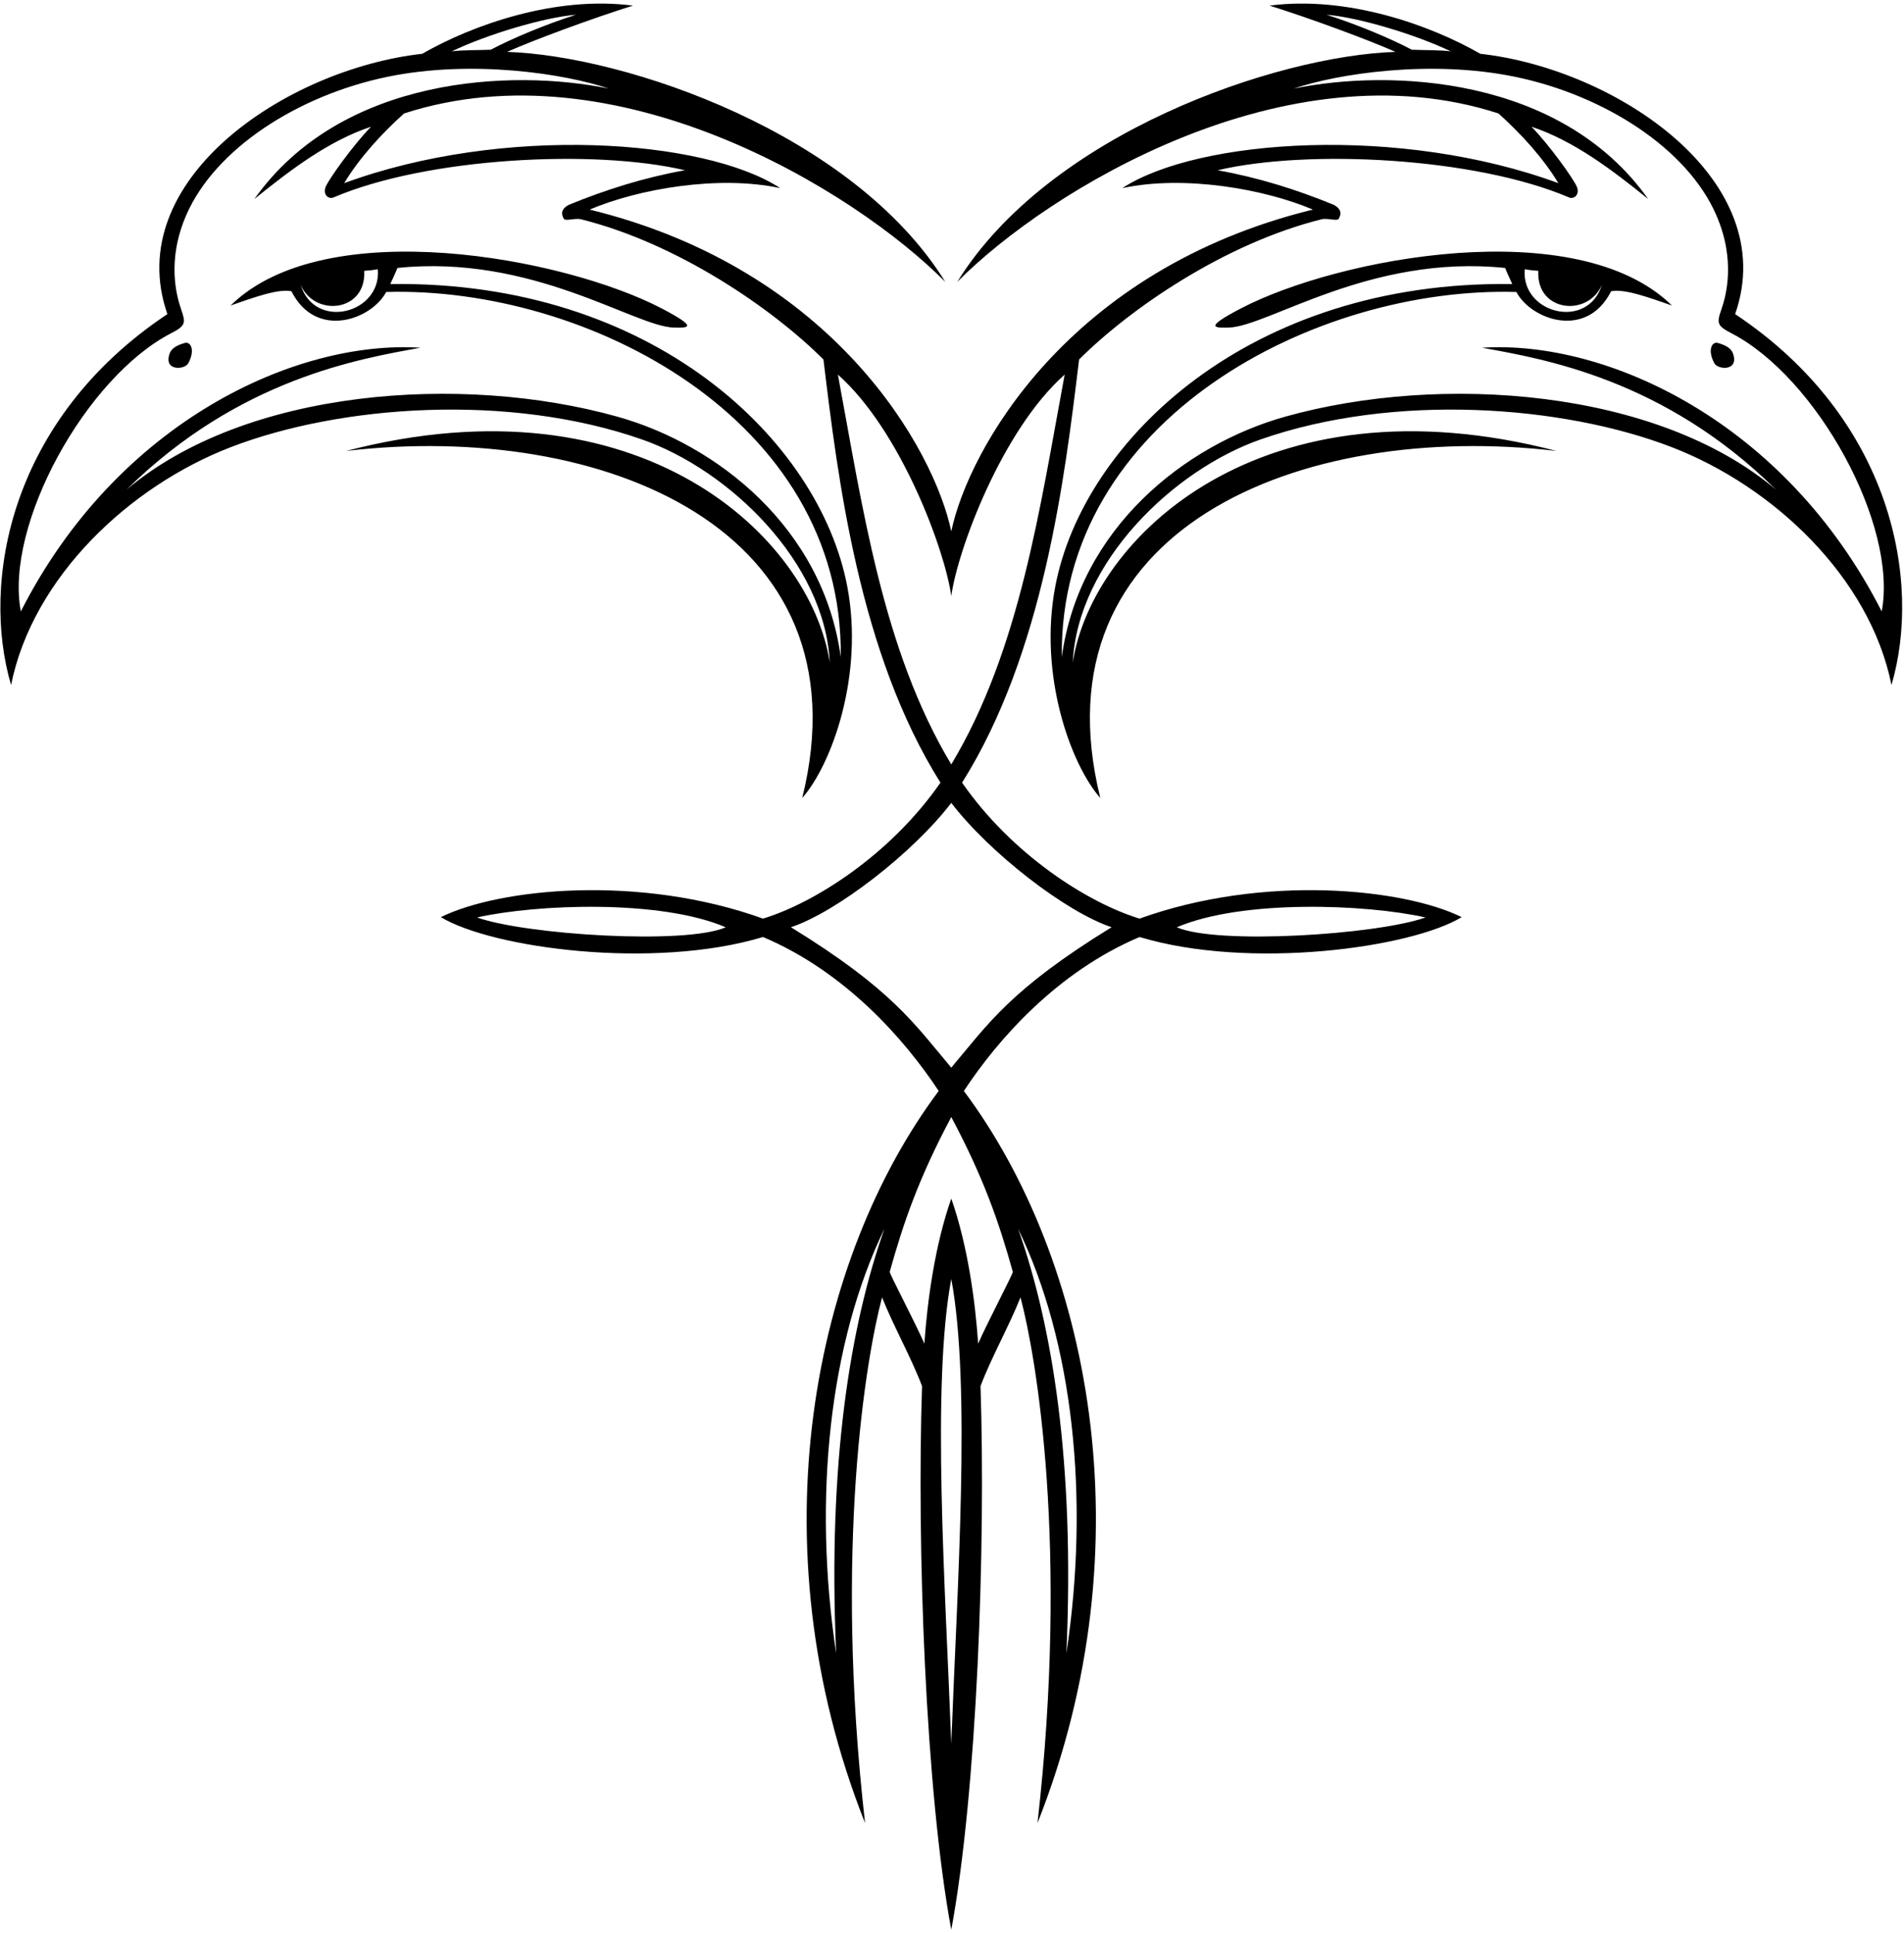 <?xml version="1.0" encoding="UTF-8"?>
<svg xmlns="http://www.w3.org/2000/svg" xmlns:xlink="http://www.w3.org/1999/xlink" width="524pt" height="532pt" viewBox="0 0 524 532" version="1.1">
<g id="surface1">
<path style=" stroke:none;fill-rule:nonzero;fill:rgb(0%,0%,0%);fill-opacity:1;" d="M 477.527 86.441 C 490.355 49.758 445.098 19.02 407.398 14.801 C 393.637 6.898 370.789 -1.254 349.402 1.547 C 360.664 5.07 376.695 11.008 384.039 14.273 C 351.191 15.379 288.773 36.691 263.453 77.566 C 288.723 52.113 354.141 12.312 412.406 31.227 C 418.727 36.93 424.695 43.473 428.879 50.406 C 385.355 34.383 329.828 38.121 308.871 51.773 C 325.895 48.105 348.016 52.012 361.324 57.68 C 293.797 74.195 266.434 124.008 261.801 146.238 C 257.168 124.008 229.801 74.195 162.277 57.68 C 175.586 52.012 197.703 48.105 214.73 51.773 C 193.773 38.121 138.242 34.383 94.719 50.406 C 98.906 43.473 104.871 36.93 111.195 31.227 C 169.457 12.312 234.879 52.113 260.148 77.566 C 234.824 36.691 172.41 15.379 139.559 14.273 C 146.902 11.008 162.934 5.07 174.195 1.547 C 152.812 -1.254 129.961 6.898 116.199 14.801 C 78.5 19.02 33.246 49.758 46.07 86.441 C 2.652 115.363 -5.305 160.188 3.047 188.512 C 9.008 158.875 35.559 133.859 63.434 123.09 C 93.559 111.453 140.043 108.074 176.809 120.984 C 200.598 129.336 226.996 154.602 228.367 182.328 C 223.012 147.738 176.234 103.062 95.27 124.098 C 165.719 115.844 239.16 145.5 220.781 219.617 C 228.895 210.379 237.855 185.859 233.164 161.324 C 225.496 121.234 179.711 77.156 107.41 78.172 C 108.062 76.719 108.812 75.188 109.379 73.738 C 146.551 69.902 174.504 89.82 185.418 90.152 C 189.754 90.281 192.016 90.066 182.102 84.883 C 155.434 70.938 89.555 58.465 63.457 84.082 C 69.637 81.926 76.562 79.391 80.207 80.156 C 86.941 93.547 102.266 87.977 106.277 80.355 C 161.316 78.758 232.145 115.137 231.387 180.836 C 226.559 145.379 197.449 122.379 169.922 114.672 C 126.973 102.645 67.559 107.062 34.836 134.754 C 65.707 104.285 98.91 98.746 115.715 95.699 C 81.617 93.508 32.371 115.863 5.734 168.266 C 1.219 144.488 23.629 103.793 47.156 91.676 C 51.047 89.672 51.156 88.887 49.898 85.27 C 48.637 81.652 45.77 71.777 51.293 59.121 C 59.238 40.914 81.984 26.262 106.52 21.16 C 129.883 16.305 155.586 20.312 167.516 24.379 C 141.207 18.941 94.098 20.801 70.012 54.766 C 80.094 46.621 90.523 38.727 102.125 34.867 C 97.227 39.867 90.605 49.137 89.66 51.348 C 88.715 53.559 90.461 54.906 91.75 54.355 C 117.508 43.312 163.672 40.98 188.488 46.855 C 177.359 48.844 166.762 52.176 156.602 56.344 C 153.883 57.754 154.754 59.406 155.152 60.184 C 155.551 60.961 158.191 59.953 159.891 60.344 C 186.547 66.996 212.602 84.93 226.621 98.934 C 230.578 131.645 236.406 179.715 258.824 215.387 C 245.047 235.258 224.098 248.523 209.984 252.805 C 175.871 240.527 137.355 244.488 121.332 252.398 C 135.352 260.902 179.766 266.969 209.984 257.867 C 232.52 267.402 248.871 285.863 258.34 300.242 C 224.047 346.062 207.492 424.527 238.074 501.711 C 229.426 425.668 238.402 373.391 242.75 357.035 C 245.734 364.602 250.879 373.812 253.754 381.469 C 252.297 425.32 254.684 492.762 261.801 531.086 C 268.914 492.762 271.301 425.32 269.848 381.469 C 272.719 373.812 277.863 364.602 280.852 357.035 C 285.199 373.391 294.176 425.668 285.527 501.711 C 316.105 424.527 299.551 346.062 265.262 300.242 C 274.727 285.863 291.078 267.402 313.617 257.867 C 343.832 266.969 388.246 260.902 402.27 252.398 C 386.246 244.488 347.727 240.527 313.617 252.805 C 299.504 248.523 278.555 235.258 264.773 215.387 C 287.191 179.715 293.02 131.645 296.977 98.934 C 310.996 84.93 337.055 66.996 363.707 60.344 C 365.406 59.953 368.051 60.961 368.449 60.184 C 368.848 59.406 369.719 57.754 367 56.344 C 356.84 52.176 346.242 48.844 335.109 46.855 C 359.93 40.98 406.09 43.312 431.852 54.355 C 433.141 54.906 434.883 53.559 433.938 51.348 C 432.992 49.137 426.371 39.867 421.473 34.867 C 433.078 38.727 443.504 46.621 453.59 54.766 C 429.5 20.801 382.395 18.941 356.082 24.379 C 368.016 20.312 393.719 16.305 417.078 21.16 C 441.613 26.262 464.359 40.914 472.305 59.121 C 477.828 71.777 474.961 81.652 473.703 85.27 C 472.441 88.887 472.551 89.672 476.441 91.676 C 499.969 103.793 522.379 144.488 517.863 168.266 C 491.227 115.863 441.984 93.508 407.883 95.699 C 424.691 98.746 457.895 104.285 488.766 134.754 C 456.039 107.062 396.629 102.645 353.68 114.672 C 326.152 122.379 297.039 145.379 292.215 180.836 C 291.453 115.137 362.281 78.758 417.32 80.355 C 421.336 87.977 436.656 93.547 443.391 80.156 C 447.035 79.391 453.965 81.926 460.141 84.082 C 434.047 58.465 368.168 70.938 341.496 84.883 C 331.586 90.066 333.844 90.281 338.184 90.152 C 349.098 89.82 377.047 69.902 414.223 73.738 C 414.789 75.188 415.539 76.719 416.188 78.172 C 343.891 77.156 298.102 121.234 290.434 161.324 C 285.742 185.859 294.707 210.379 302.816 219.617 C 284.438 145.5 357.879 115.844 428.332 124.098 C 347.367 103.062 300.59 147.738 295.23 182.328 C 296.602 154.602 323 129.336 346.793 120.984 C 383.559 108.074 430.039 111.453 460.164 123.09 C 488.039 133.859 514.594 158.875 520.555 188.512 C 528.902 160.188 520.949 115.363 477.527 86.441 Z M 82.703 78.312 C 86.512 87.352 100.859 85.898 100.242 74.539 C 102.961 74.27 102.023 74.434 103.98 74.094 C 105.035 86.277 86.633 91.047 82.703 78.312 Z M 124.324 14.141 C 133.723 9.594 149.672 4.762 158.508 4.062 C 150.137 6.707 140.676 10.699 135.062 13.684 C 131.426 13.836 127.109 13.746 124.324 14.141 Z M 131.285 252.488 C 147.598 248.82 181.711 247.469 199.734 255.191 C 188.547 260.062 144.637 257.234 131.285 252.488 Z M 392.316 252.488 C 378.965 257.234 335.055 260.062 323.867 255.191 C 341.887 247.469 376 248.82 392.316 252.488 Z M 230.121 455 C 223.652 412.18 228.316 369.242 243.406 338.168 C 234.059 364.547 227.766 402.344 230.121 455 Z M 261.801 479.852 C 260.195 437.07 256.309 381.355 261.801 351.957 C 267.289 381.355 263.402 437.07 261.801 479.852 Z M 293.48 455 C 295.836 402.344 289.539 364.547 280.195 338.168 C 295.281 369.242 299.945 412.18 293.48 455 Z M 278.734 350 C 278.887 350.434 271.766 363.879 269.199 369.77 C 268.406 358.184 266.344 342.805 261.801 329.844 C 257.258 342.805 255.191 358.184 254.398 369.77 C 251.836 363.879 244.715 350.434 244.863 350 C 248.629 336.527 252.805 324.297 261.801 307.41 C 270.797 324.297 274.973 336.527 278.734 350 Z M 305.926 255.172 C 278.062 272.305 271.973 281.754 261.801 293.82 C 251.629 281.754 245.535 272.305 217.672 255.172 C 230.227 251.02 251.32 234.676 261.801 220.953 C 272.277 234.676 293.371 251.02 305.926 255.172 Z M 261.801 210.371 C 242.844 178.832 237.352 139.309 230.594 103.09 C 247.875 118.406 260.078 151.395 261.801 164.055 C 263.523 151.395 275.723 118.406 293.008 103.09 C 286.246 139.309 280.758 178.832 261.801 210.371 Z M 388.535 13.684 C 382.926 10.699 373.465 6.707 365.09 4.062 C 373.93 4.762 389.875 9.594 399.273 14.141 C 396.488 13.746 392.172 13.836 388.535 13.684 Z M 419.621 74.094 C 421.578 74.434 420.641 74.27 423.355 74.539 C 422.742 85.898 437.09 87.352 440.898 78.312 C 436.965 91.047 418.562 86.277 419.621 74.094 "/>
<path style=" stroke:none;fill-rule:nonzero;fill:rgb(0%,0%,0%);fill-opacity:1;" d="M 50.812 94.395 C 49.195 94.863 47.293 95.602 46.699 97.262 C 44.93 102.203 50.828 101.812 51.828 99.957 C 53.75 96.387 52.535 93.895 50.812 94.395 "/>
<path style=" stroke:none;fill-rule:nonzero;fill:rgb(0%,0%,0%);fill-opacity:1;" d="M 476.926 97.262 C 476.332 95.602 474.434 94.863 472.812 94.395 C 471.09 93.895 469.879 96.387 471.797 99.957 C 472.797 101.812 478.695 102.203 476.926 97.262 "/>
</g>
</svg>
